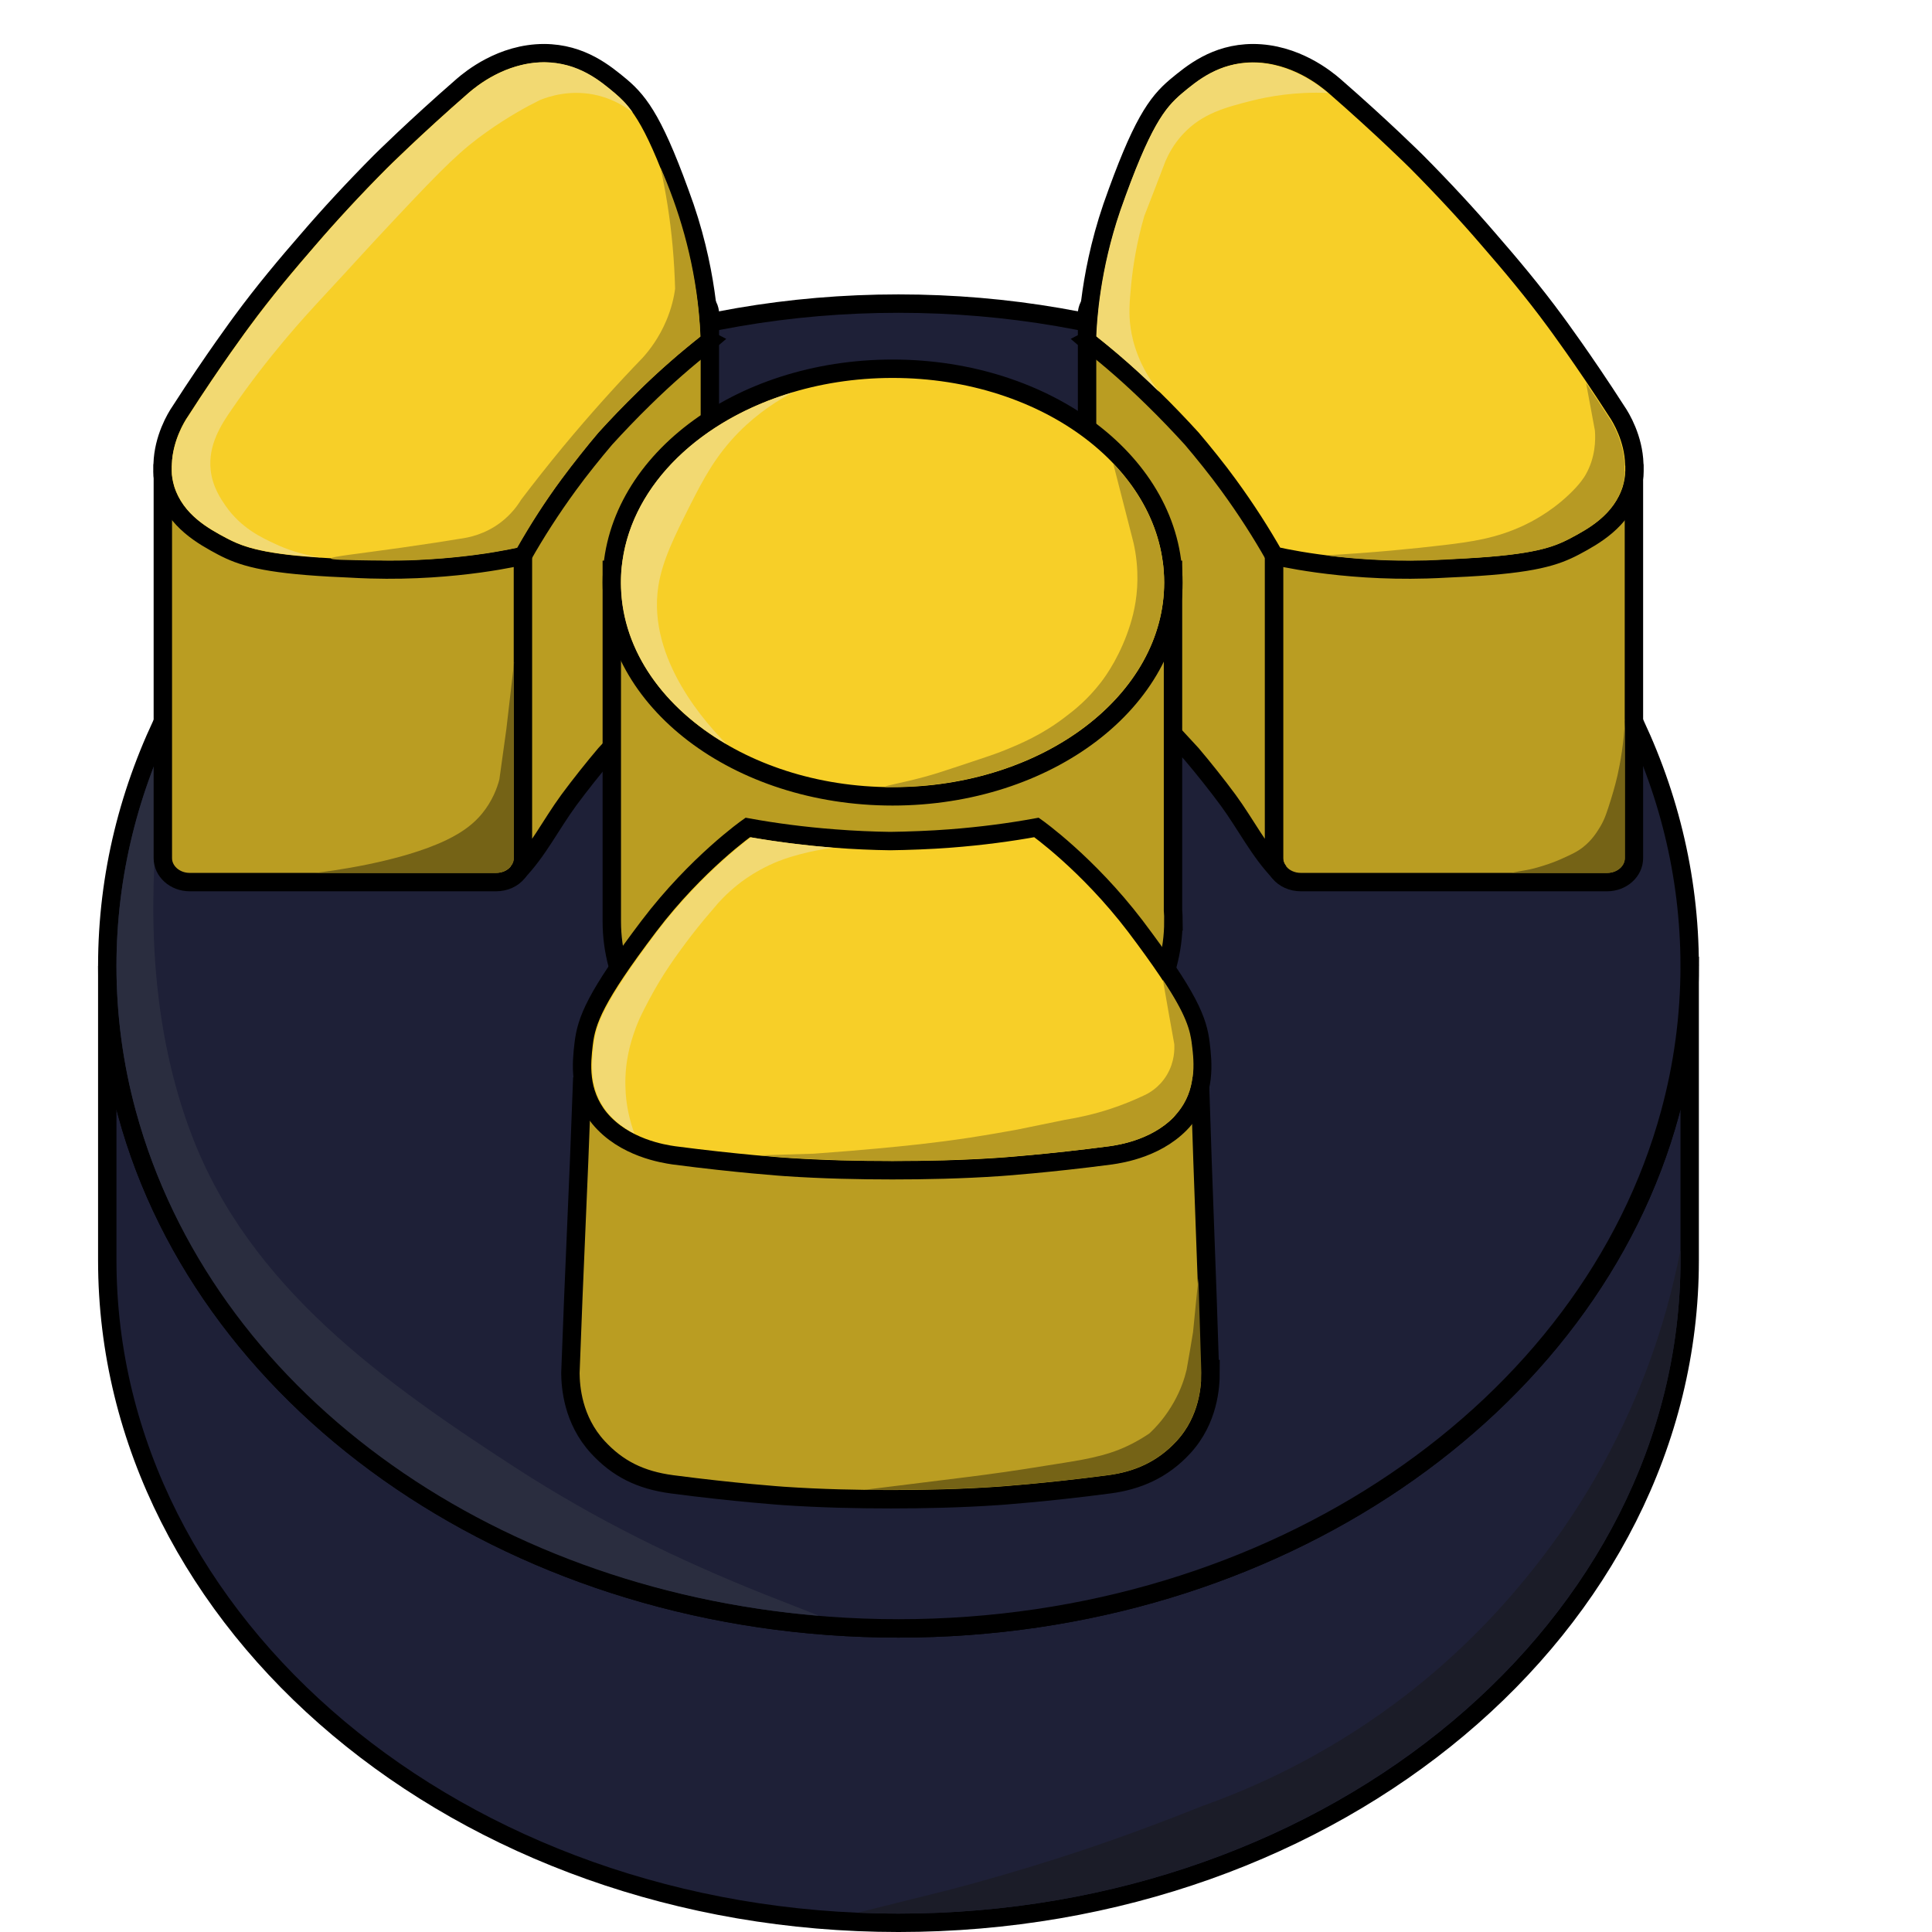 <?xml version="1.0" encoding="UTF-8"?>
<svg id="Button_1" xmlns="http://www.w3.org/2000/svg" viewBox="0 0 94.34 105" width="50" height="50">
  <defs>
    <style>
      .cls-1 {
        fill: #f2d972;
      }

      .cls-1, .cls-2, .cls-3, .cls-4, .cls-5 {
        stroke-width: 0px;
      }

      .cls-2 {
        fill: #756316;
      }

      .cls-3 {
        fill: #b79a23;
      }

      .cls-4 {
        fill: #1b1c28;
      }

      .cls-6 {
        fill: #1e2037;
      }

      .cls-6, .cls-7, .cls-8 {
        stroke: #000;
      }

      .cls-7 {
        fill: #f7cf28;
      }

      .cls-8 {
        fill: #ba9d22;
      }

      .cls-5 {
        fill: #2a2d3f;
      }
    </style>
  </defs>
  <g id="Bot_blue">
    <path class="cls-6" d="M86.5,52.5v16c0,19.8-19.17,36-43,36S.5,88.3.5,68.5v-16c0,2.75.37,5.43,1.07,8,4.34,15.99,21.41,28,41.93,28s37.59-12.01,41.93-28c.7-2.57,1.07-5.25,1.07-8Z"/>
    <path class="cls-4" d="M86,67.89v.61c0,19.58-19.07,35.5-42.5,35.5-.75,0-1.49-.02-2.22-.05,1.65-.41,3.29-.82,4.94-1.23,1.92-.5,3.91-1.08,5.98-1.74,2.78-.89,5.38-1.85,7.79-2.82,2.77-.98,6.53-2.65,10.45-5.55,3.29-2.44,5.68-5,7.34-7.07,1.99-2.45,4.39-6,6.21-10.66,1-2.55,1.62-4.93,2.02-6.99Z"/>
  </g>
  <g id="Top_blue">
    <path class="cls-6" d="M86.5,52.5c0,2.75-.37,5.43-1.07,8-4.34,15.99-21.41,28-41.93,28S5.91,76.49,1.57,60.5c-.7-2.57-1.07-5.25-1.07-8C.5,32.7,19.67,16.5,43.5,16.5s43,16.2,43,36Z"/>
    <path class="cls-5" d="M39.16,87.81c-18.08-1.5-33.01-12.36-37.11-27.44-.7-2.57-1.05-5.21-1.05-7.87,0-4.9,1.2-9.57,3.36-13.82-.61,2.27-1.25,5.47-1.34,9.34-.05,2.18-.14,7.85,2.05,13.62,3.15,8.32,10.48,13.5,17.67,18.16,4.33,2.8,8.72,4.95,13.51,6.86,1.44.57,2.95,1.15,2.91,1.15Z"/>
  </g>
  <path class="cls-8" d="M23.1,28.21v18.43c0,.29-.12.56-.3.78-.26.32-.69.52-1.17.52H4.98c-.81,0-1.46-.59-1.46-1.3v-21.04c0,.32.06.65.16,1,.55,1.74,2.07.57,3.08,1.1,1.05.56,2.25.94,5.87,1.15l1.04.05c.36.03.74.04,1.14.05,4.74.14,8.29-.74,8.29-.74Z"/>
  <path class="cls-8" d="M33.25,17.11v18.54h0c-1.16.92-2.37,1.97-3.58,3.15-.12.1-.22.22-.35.33-.61.61-1.24,1.29-1.75,1.85-.58.68-1.41,1.72-1.99,2.51-.98,1.34-1.68,2.77-2.79,3.92,0,0,.18-.19,0,0,.2-.21.3-.48.3-.78v-18.43c.68-1.2,1.5-2.51,2.49-3.85.58-.79,1.42-1.84,1.99-2.51.59-.66,1.39-1.49,2.1-2.18,1.17-1.15,2.34-2.17,3.47-3.05.07.15.12.32.12.5Z"/>
  <g>
    <path class="cls-7" d="M33.25,18.52s-.07.06-.12.09c-1.13.88-2.3,1.9-3.47,3.05-.71.69-1.5,1.52-2.1,2.18-.58.68-1.42,1.72-1.99,2.51-.98,1.34-1.81,2.65-2.49,3.85,0,0-3.55.88-8.29.74-.4-.01-.78-.03-1.14-.05l-1.04-.05c-3.61-.2-4.81-.59-5.87-1.15-1.01-.54-2.53-1.37-3.08-3.1-.1-.34-.16-.68-.16-1v-.28s0-.06.01-.09c.04-1.39.72-2.53.95-2.86,1.81-2.82,3.35-4.89,3.35-4.89,1.18-1.61,2.46-3.13,3.6-4.44,1.14-1.33,2.49-2.79,3.93-4.24,0,0,1.86-1.85,4.48-4.13.42-.36,2.11-1.77,4.42-1.77,2.04.01,3.32,1.1,4.18,1.81,1.05.89,1.88,2.02,3.47,6.55,1.37,4.01,1.34,7.26,1.34,7.26Z"/>
    <path class="cls-3" d="M32.75,18.28c-.27.22-.54.43-.81.66-.29.24-.59.49-.88.75-.11.1-.23.2-.34.3-.47.42-.94.86-1.4,1.32-.7.68-1.51,1.52-2.13,2.21-.53.62-1.38,1.69-2.01,2.54-.86,1.16-1.66,2.41-2.4,3.71-.19.04-.47.1-.81.16-1.19.22-2.11.31-2.7.37-.52.05-1.28.11-2.21.15-.89.03-1.55.02-2.24.01-1.33-.02-2.17-.03-2.17-.11,0-.1,1.41-.24,3.87-.59,1.34-.19,2.43-.36,3.15-.48.45-.06,1.36-.23,2.24-.91.54-.42.88-.88,1.08-1.21.72-.95,1.48-1.91,2.28-2.88,1.46-1.76,2.91-3.37,4.33-4.84.38-.42.89-1.09,1.28-2.01.28-.66.42-1.27.48-1.74-.02-.72-.06-1.47-.13-2.26-.14-1.58-.38-3.04-.67-4.34.97,2.21,1.8,4.86,2.09,7.9.04.44.07.87.09,1.29Z"/>
    <path class="cls-1" d="M29.06,6.12c-.37-.29-.99-.7-1.85-.92-1.49-.38-2.74.05-3.2.24-.69.34-1.72.9-2.89,1.73-1.37.97-2.28,1.85-5.01,4.76-1.72,1.83-1.6,1.74-4.27,4.62-.52.57-2.56,2.76-4.59,5.72-.57.82-1.28,1.93-1.13,3.28.1.92.57,1.59.81,1.94.84,1.21,1.97,1.74,2.74,2.09.55.26,1.39.57,2.47.72-.58-.05-1.16-.1-1.75-.15-1.97-.23-2.73-.55-3.41-.91-.93-.49-2.34-1.24-2.83-2.8-.1-.32-.14-.6-.14-.85v-.36c.06-1.37.79-2.46.89-2.6,1.77-2.77,3.31-4.84,3.33-4.86,1.29-1.75,2.66-3.36,3.57-4.41,1.25-1.45,2.6-2.9,3.91-4.21.02-.02,1.88-1.87,4.45-4.11,1.25-1.07,2.71-1.66,4.09-1.66,1.85.02,3.01.98,3.86,1.7.31.27.61.55.94,1.02Z"/>
  </g>
  <path class="cls-2" d="M22.6,36v10.64s0,.1-.02.14c-.01.05-.02.09-.04.13-.03.06-.06.12-.11.17,0,.01-.01.02-.02.03-.18.2-.47.33-.79.33h-9.81c.69-.08,4.6-.57,7.13-1.79.95-.46,1.5-.92,1.91-1.41.58-.7.84-1.42.96-1.88.13-.91.25-1.83.38-2.74.14-1.21.28-2.41.42-3.62Z"/>
  <path class="cls-8" d="M63.9,28.21v18.43c0,.29.12.56.3.78.26.32.69.52,1.17.52h16.64c.81,0,1.46-.59,1.46-1.3v-21.04c0,.32-.06.65-.16,1-.55,1.74-2.07.57-3.08,1.1-1.05.56-2.25.94-5.87,1.15l-1.04.05c-.36.03-.74.04-1.14.05-4.74.14-8.29-.74-8.29-.74Z"/>
  <path class="cls-8" d="M53.75,17.11v18.54h0c1.16.92,2.37,1.97,3.58,3.15.12.1.22.22.35.33.61.61,1.24,1.29,1.75,1.85.58.68,1.41,1.72,1.99,2.51.98,1.34,1.68,2.77,2.79,3.92,0,0-.18-.19,0,0-.2-.21-.3-.48-.3-.78v-18.43c-.68-1.2-1.5-2.51-2.49-3.85-.58-.79-1.42-1.84-1.99-2.51-.59-.66-1.39-1.49-2.1-2.18-1.17-1.15-2.34-2.17-3.47-3.05-.07.15-.12.32-.12.5Z"/>
  <path class="cls-2" d="M82.98,39.07v7.57c0,.44-.43.8-.96.8h-5.22c.28-.06.57-.11.86-.16.22-.04.5-.11.85-.22.46-.14.82-.29,1.02-.38.55-.25.85-.38,1.19-.65.5-.4.76-.84.93-1.12.24-.41.35-.76.57-1.46.21-.67.33-1.19.36-1.32.15-.68.34-1.72.41-3.05Z"/>
  <g>
    <path class="cls-7" d="M53.75,18.52s.07.06.12.09c1.13.88,2.3,1.9,3.47,3.05.71.69,1.5,1.52,2.1,2.18.58.68,1.42,1.72,1.99,2.51.98,1.34,1.81,2.65,2.49,3.85,0,0,3.55.88,8.29.74.4-.01.78-.03,1.14-.05l1.04-.05c3.61-.2,4.81-.59,5.87-1.15,1.01-.54,2.53-1.37,3.08-3.1.1-.34.16-.68.16-1v-.28s0-.06-.01-.09c-.04-1.39-.72-2.53-.95-2.86-1.81-2.82-3.35-4.89-3.35-4.89-1.18-1.61-2.46-3.13-3.6-4.44-1.14-1.33-2.49-2.79-3.93-4.24,0,0-1.86-1.85-4.48-4.13-.42-.36-2.11-1.77-4.42-1.77-2.04.01-3.32,1.1-4.18,1.81-1.05.89-1.88,2.02-3.47,6.55-1.37,4.01-1.34,7.26-1.34,7.26Z"/>
    <path class="cls-1" d="M66.83,5.05c-1.78-.07-3.21.19-4.16.43-1.41.36-2.66.69-3.69,1.79-.51.54-.8,1.1-.97,1.49-.38.99-.76,1.99-1.15,2.98-.42,1.45-.61,2.71-.71,3.69-.09.97-.15,1.61-.03,2.41.11.76.44,2.06,1.56,3.47-.69-.67-1.43-1.36-2.24-2.05-.4-.34-.8-.67-1.19-.98.03-.8.19-3.59,1.31-6.85,1.63-4.64,2.44-5.58,3.33-6.34.84-.71,2-1.67,3.84-1.69,1.39,0,2.85.59,4.1,1.65Z"/>
    <path class="cls-3" d="M82.98,25.61c0,.25-.04.53-.13.84-.5,1.57-1.91,2.32-2.84,2.81-.89.47-1.92.88-5.66,1.09l-1.05.06c-.35.02-.72.03-1.12.05-2.14.06-4.03-.09-5.46-.28,2.58-.14,4.76-.36,6.46-.56,1.5-.18,2.8-.37,4.25-1.04.34-.16,1.44-.68,2.52-1.71.6-.57.82-.94.89-1.06.54-.94.55-1.9.51-2.41-.16-.86-.32-1.72-.48-2.58.39.57.8,1.19,1.22,1.85.09.12.82,1.21.87,2.58v.36Z"/>
  </g>
  <path class="cls-8" d="M58.44,50.08c0,6.42-6.83,11.61-15.26,11.61s-15.26-5.19-15.26-11.61v-19.11h30.5v18.51c.01.2.03.4.03.6Z"/>
  <g>
    <ellipse class="cls-7" cx="43.18" cy="31.66" rx="15.26" ry="11.62"/>
    <path class="cls-1" d="M37.77,21.32c-.76.4-1.86,1.07-2.94,2.16-1.28,1.3-1.94,2.57-2.64,3.95-.84,1.67-1.52,3.02-1.74,4.42-.63,4.04,2.76,7.64,3.72,8.6-3.41-1.97-5.64-5.04-5.75-8.5-.01-.28-.01-.61.02-.98,0,0,.02-.25.06-.5.59-4.18,4.26-7.67,9.27-9.15Z"/>
    <path class="cls-3" d="M57.94,31.66c0,.19-.01.38-.02.57-.4,5.87-6.85,10.54-14.74,10.54-.06,0-.4.03-.41-.01,0-.06.92-.21,2.11-.53.55-.15,1.02-.3,1.95-.61,1.32-.44,1.97-.65,2.45-.85.86-.35,2.03-.84,3.29-1.81.48-.36,1.2-.93,1.92-1.86.35-.45,1.11-1.56,1.61-3.17.21-.67.43-1.66.38-2.86-.03-.78-.16-1.45-.31-1.98-.33-1.3-.67-2.6-1-3.9,1.45,1.52,2.41,3.33,2.68,5.28.03.16.05.33.06.5.02.23.03.46.03.69Z"/>
  </g>
  <path class="cls-8" d="M60.46,74.59c0,.73-.09,2.56-1.47,4.06-1.13,1.23-2.5,1.82-4.04,2.02-3.41.45-6.05.63-6.05.63-2.04.14-4.05.18-5.82.18s-3.78-.04-5.83-.18c0,0-2.62-.18-6.05-.63-1.74-.23-2.97-.86-4.04-2.02-1.37-1.49-1.48-3.29-1.49-4.02.21-5.86.42-9.73.63-15.59h33.59c.18,5.85.36,9.7.54,15.56Z"/>
  <g>
    <path class="cls-7" d="M59.08,60.77c-1.33,1.62-3.49,1.94-4.04,2.02-3.41.45-6.05.63-6.05.63-2.04.14-4.05.18-5.82.18s-3.78-.04-5.83-.18c0,0-2.62-.18-6.05-.63-.54-.08-2.7-.4-4.04-2.02-1.15-1.43-.98-3-.86-4.03.15-1.28.62-2.54,3.55-6.41,2.59-3.41,5.37-5.36,5.37-5.36,1.43.26,3,.47,4.7.6.99.08,2.15.13,3.04.14.9-.01,2.27-.06,3.26-.14,1.7-.13,3.27-.34,4.69-.6,0,0,2.77,1.95,5.37,5.36,2.92,3.87,3.4,5.13,3.55,6.41.12,1.03.3,2.6-.86,4.03Z"/>
    <path class="cls-1" d="M40,46.07c-.97.12-1.76.32-2.32.49-.4.12-.98.32-1.69.71-.57.31-.99.62-1.25.83-.55.44-.99.9-1.32,1.31-.62.71-1.11,1.34-1.47,1.82-.51.69-1.24,1.67-1.98,3.06-.38.72-.6,1.14-.82,1.78-.18.52-.53,1.57-.49,2.98.02,1.03.25,1.9.49,2.56-.59-.3-1.08-.69-1.46-1.15-.24-.3-.42-.61-.54-.91-.07-.17-.13-.34-.16-.5-.05-.17-.08-.34-.1-.5-.08-.65-.01-1.27.05-1.75.12-1.07.46-2.2,3.44-6.16,2.16-2.83,4.47-4.66,5.1-5.13,1.52.26,3.05.45,4.54.57Z"/>
    <path class="cls-3" d="M59.48,58.54c-.02.16-.05.33-.09.5-.04.16-.09.33-.16.5-.12.3-.3.61-.54.91-.8.97-2.08,1.61-3.71,1.84-3.35.44-5.99.62-6.01.62-1.75.12-3.64.18-5.78.18s-4.04-.06-5.8-.18c-.01,0-.55-.04-1.45-.12l2.96-.09c1.4-.1,2.57-.2,3.44-.28,1.5-.14,3.04-.29,5.03-.59,1.09-.17,1.99-.33,2.59-.44.86-.18,1.73-.35,2.59-.53.73-.12,1.57-.3,2.48-.6.67-.22,1.27-.47,1.8-.72.23-.1.83-.41,1.25-1.11.44-.73.42-1.43.41-1.68-.21-1.17-.42-2.33-.62-3.5,1.29,1.94,1.49,2.76,1.58,3.54.06.48.13,1.1.04,1.75Z"/>
  </g>
  <path class="cls-2" d="M59.96,74.6c0,.84-.17,2.43-1.34,3.71-.97,1.05-2.19,1.66-3.74,1.86-3.35.44-5.98.62-6.01.62-1.73.12-3.62.18-5.78.18-.5,0-.98,0-1.45,0,1.82-.23,3.65-.45,5.47-.68,1.46-.18,2.92-.39,4.38-.63,1.33-.22,2.75-.38,4.01-.88.55-.22,1.13-.53,1.64-.88.39-.36.9-.93,1.34-1.72.37-.66.57-1.27.68-1.74.12-.68.24-1.36.35-2.05.1-.98.19-1.95.29-2.93l.16,5.16Z"/>
</svg>